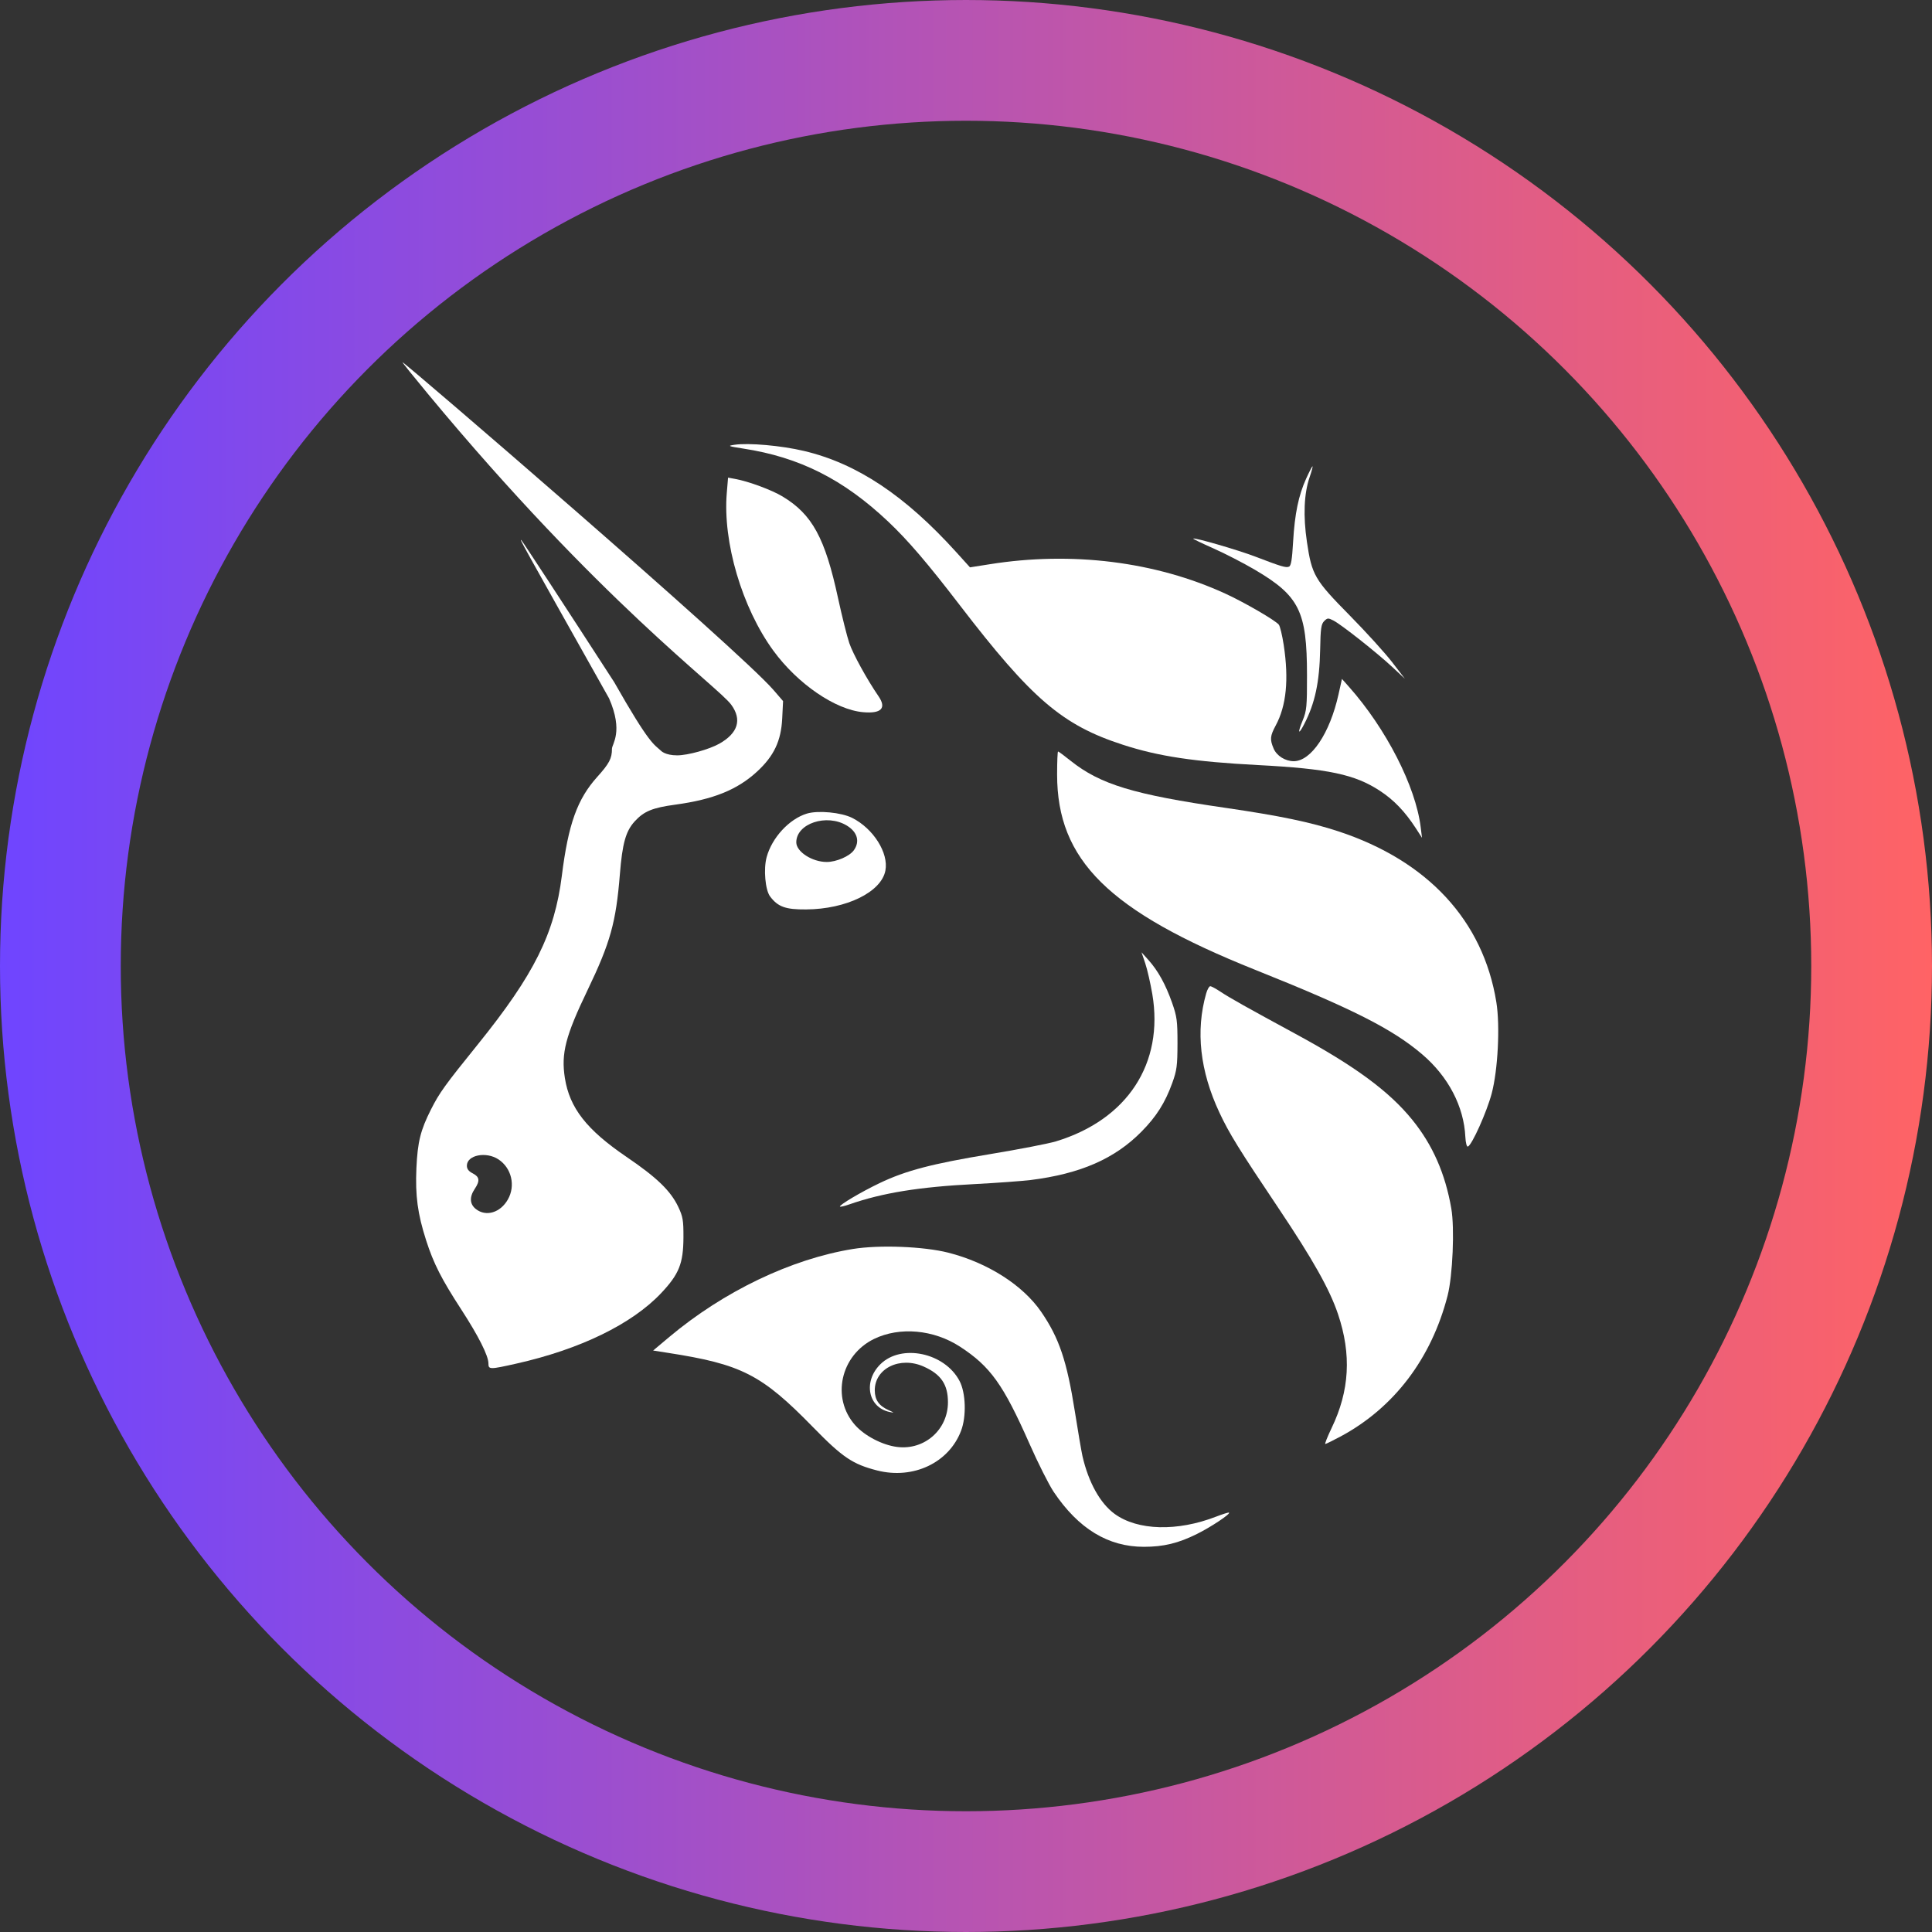 <svg width="32" height="32" viewBox="0 0 32 32" fill="none" xmlns="http://www.w3.org/2000/svg">
<rect x="0" y="0" width="32" height="32" fill="#333333" stroke="none"/>
<circle cx="16" cy="16" r="15" stroke="url(#paint0_linear)" stroke-width="2"/>
<path d="M12.312 7.43C12.057 7.39 12.046 7.385 12.166 7.367C12.397 7.332 12.941 7.38 13.316 7.469C14.192 7.676 14.989 8.206 15.84 9.147L16.066 9.397L16.39 9.346C17.752 9.128 19.138 9.301 20.297 9.833C20.616 9.98 21.118 10.271 21.181 10.346C21.201 10.37 21.238 10.523 21.263 10.687C21.349 11.255 21.306 11.689 21.131 12.014C21.036 12.191 21.031 12.247 21.095 12.398C21.146 12.519 21.288 12.608 21.429 12.608C21.717 12.607 22.027 12.145 22.17 11.501L22.227 11.245L22.34 11.372C22.96 12.07 23.447 13.023 23.531 13.7L23.553 13.877L23.449 13.716C23.269 13.44 23.089 13.252 22.858 13.1C22.442 12.826 22.002 12.733 20.838 12.672C19.785 12.617 19.19 12.528 18.6 12.336C17.595 12.011 17.089 11.577 15.895 10.021C15.365 9.33 15.038 8.948 14.712 8.64C13.971 7.94 13.244 7.573 12.312 7.43Z" fill="white"/>
<path d="M21.418 8.973C21.445 8.509 21.508 8.204 21.635 7.925C21.685 7.815 21.732 7.724 21.739 7.724C21.747 7.724 21.725 7.806 21.691 7.905C21.598 8.176 21.583 8.546 21.647 8.977C21.728 9.524 21.773 9.603 22.355 10.193C22.628 10.47 22.945 10.82 23.06 10.97L23.269 11.242L23.06 11.047C22.804 10.809 22.216 10.344 22.086 10.278C21.999 10.233 21.986 10.234 21.933 10.287C21.883 10.336 21.872 10.41 21.866 10.758C21.855 11.3 21.781 11.648 21.601 11.995C21.504 12.184 21.489 12.144 21.577 11.931C21.642 11.773 21.649 11.703 21.648 11.178C21.647 10.124 21.521 9.87 20.783 9.436C20.596 9.326 20.287 9.167 20.098 9.083C19.908 8.999 19.757 8.926 19.763 8.921C19.784 8.9 20.504 9.109 20.794 9.22C21.225 9.385 21.296 9.406 21.349 9.386C21.384 9.373 21.401 9.271 21.418 8.973Z" fill="white"/>
<path d="M12.809 10.777C12.29 10.066 11.969 8.977 12.038 8.163L12.059 7.911L12.178 7.933C12.399 7.973 12.782 8.115 12.961 8.223C13.453 8.519 13.666 8.91 13.882 9.913C13.946 10.207 14.029 10.54 14.067 10.652C14.129 10.834 14.362 11.257 14.551 11.532C14.687 11.73 14.597 11.823 14.295 11.796C13.835 11.755 13.211 11.327 12.809 10.777Z" fill="white"/>
<path d="M20.789 16.063C18.363 15.092 17.509 14.249 17.509 12.828C17.509 12.618 17.516 12.447 17.525 12.447C17.534 12.447 17.627 12.516 17.733 12.601C18.225 12.993 18.776 13.16 20.301 13.381C21.198 13.512 21.703 13.617 22.169 13.77C23.649 14.258 24.566 15.249 24.784 16.598C24.848 16.99 24.81 17.725 24.707 18.112C24.626 18.418 24.378 18.97 24.312 18.991C24.294 18.997 24.276 18.927 24.271 18.833C24.247 18.326 23.989 17.833 23.557 17.464C23.065 17.044 22.404 16.709 20.789 16.063Z" fill="white"/>
<path d="M19.086 16.466C19.055 16.286 19.003 16.057 18.969 15.956L18.907 15.773L19.022 15.901C19.181 16.078 19.306 16.305 19.413 16.608C19.494 16.839 19.503 16.907 19.503 17.283C19.502 17.651 19.492 17.728 19.417 17.936C19.299 18.264 19.152 18.496 18.905 18.745C18.462 19.194 17.892 19.442 17.07 19.545C16.927 19.562 16.511 19.593 16.145 19.612C15.222 19.659 14.614 19.758 14.069 19.948C13.99 19.976 13.92 19.992 13.913 19.985C13.891 19.963 14.262 19.743 14.569 19.596C15.002 19.389 15.433 19.276 16.398 19.116C16.875 19.037 17.367 18.942 17.492 18.904C18.673 18.544 19.28 17.615 19.086 16.466Z" fill="white"/>
<path d="M20.198 18.429C19.875 17.74 19.801 17.075 19.978 16.455C19.997 16.389 20.027 16.335 20.046 16.335C20.064 16.335 20.14 16.376 20.215 16.426C20.363 16.525 20.661 16.692 21.454 17.122C22.445 17.659 23.009 18.075 23.393 18.549C23.73 18.965 23.938 19.439 24.038 20.016C24.095 20.343 24.061 21.13 23.977 21.459C23.71 22.498 23.092 23.314 22.209 23.79C22.08 23.859 21.964 23.916 21.951 23.917C21.939 23.917 21.986 23.798 22.056 23.652C22.353 23.035 22.387 22.435 22.162 21.767C22.025 21.358 21.744 20.859 21.179 20.016C20.521 19.035 20.36 18.775 20.198 18.429Z" fill="white"/>
<path d="M11.086 22.144C11.986 21.389 13.106 20.852 14.127 20.687C14.566 20.616 15.299 20.645 15.706 20.748C16.359 20.914 16.942 21.286 17.246 21.729C17.543 22.162 17.67 22.539 17.803 23.379C17.855 23.71 17.912 24.042 17.929 24.118C18.029 24.553 18.222 24.9 18.462 25.075C18.843 25.352 19.5 25.37 20.146 25.119C20.255 25.077 20.351 25.047 20.357 25.054C20.381 25.077 20.055 25.294 19.826 25.407C19.517 25.561 19.272 25.62 18.946 25.62C18.354 25.62 17.863 25.321 17.453 24.711C17.373 24.591 17.192 24.232 17.051 23.912C16.618 22.932 16.404 22.633 15.902 22.306C15.465 22.021 14.901 21.971 14.477 22.177C13.92 22.449 13.765 23.156 14.164 23.605C14.322 23.783 14.618 23.936 14.86 23.966C15.312 24.023 15.701 23.68 15.701 23.226C15.701 22.932 15.587 22.763 15.3 22.635C14.908 22.459 14.487 22.664 14.489 23.03C14.49 23.186 14.558 23.284 14.715 23.355C14.816 23.401 14.819 23.404 14.736 23.387C14.377 23.313 14.293 22.882 14.582 22.596C14.929 22.253 15.647 22.404 15.893 22.873C15.997 23.07 16.009 23.462 15.918 23.699C15.716 24.229 15.127 24.507 14.53 24.356C14.123 24.252 13.957 24.141 13.466 23.638C12.614 22.765 12.283 22.596 11.054 22.406L10.818 22.369L11.086 22.144Z" fill="white"/>
<path fill-rule="evenodd" clip-rule="evenodd" d="M7.086 6.522C9.933 9.957 11.894 11.374 12.112 11.673C12.292 11.92 12.224 12.142 11.916 12.317C11.745 12.413 11.392 12.511 11.216 12.511C11.016 12.511 10.948 12.435 10.948 12.435C10.832 12.326 10.767 12.345 10.172 11.297C9.348 10.024 8.657 8.969 8.638 8.951C8.595 8.91 8.596 8.912 10.088 11.567C10.33 12.12 10.136 12.323 10.136 12.402C10.136 12.562 10.092 12.646 9.893 12.867C9.562 13.235 9.413 13.648 9.306 14.504C9.186 15.462 8.849 16.14 7.914 17.299C7.366 17.977 7.277 18.102 7.139 18.375C6.965 18.719 6.917 18.912 6.897 19.347C6.877 19.807 6.917 20.104 7.058 20.544C7.182 20.929 7.311 21.183 7.641 21.691C7.926 22.13 8.09 22.456 8.09 22.583C8.09 22.685 8.11 22.685 8.551 22.586C9.608 22.349 10.466 21.931 10.949 21.42C11.247 21.104 11.318 20.929 11.32 20.495C11.321 20.212 11.311 20.152 11.234 19.989C11.108 19.724 10.88 19.503 10.376 19.161C9.716 18.712 9.434 18.351 9.356 17.855C9.292 17.447 9.366 17.16 9.732 16.399C10.11 15.612 10.203 15.276 10.267 14.482C10.308 13.97 10.364 13.768 10.512 13.605C10.667 13.436 10.806 13.379 11.189 13.327C11.812 13.242 12.21 13.082 12.536 12.783C12.819 12.523 12.938 12.273 12.956 11.897L12.97 11.612L12.812 11.429C12.238 10.764 6.702 6 6.667 6C6.659 6 6.848 6.235 7.086 6.522ZM8.412 19.867C8.542 19.639 8.473 19.346 8.256 19.203C8.051 19.068 7.733 19.131 7.733 19.308C7.733 19.362 7.763 19.401 7.831 19.435C7.944 19.493 7.952 19.559 7.863 19.692C7.772 19.828 7.78 19.947 7.884 20.027C8.051 20.157 8.288 20.086 8.412 19.867Z" fill="white"/>
<path fill-rule="evenodd" clip-rule="evenodd" d="M13.363 13.476C13.071 13.566 12.786 13.874 12.698 14.197C12.644 14.395 12.675 14.741 12.755 14.848C12.885 15.02 13.011 15.066 13.351 15.063C14.018 15.059 14.598 14.775 14.665 14.419C14.721 14.128 14.466 13.724 14.115 13.547C13.934 13.456 13.55 13.419 13.363 13.476ZM14.143 14.082C14.246 13.937 14.201 13.78 14.026 13.674C13.693 13.472 13.189 13.639 13.189 13.952C13.189 14.107 13.452 14.277 13.693 14.277C13.853 14.277 14.072 14.182 14.143 14.082Z" fill="white"/>
<defs>
<linearGradient id="paint0_linear" x1="0" y1="16" x2="32" y2="16" gradientUnits="userSpaceOnUse">
<stop stop-color="#6F45FF"/>
<stop offset="1" stop-color="#FF6365"/>
</linearGradient>
</defs>
</svg>

